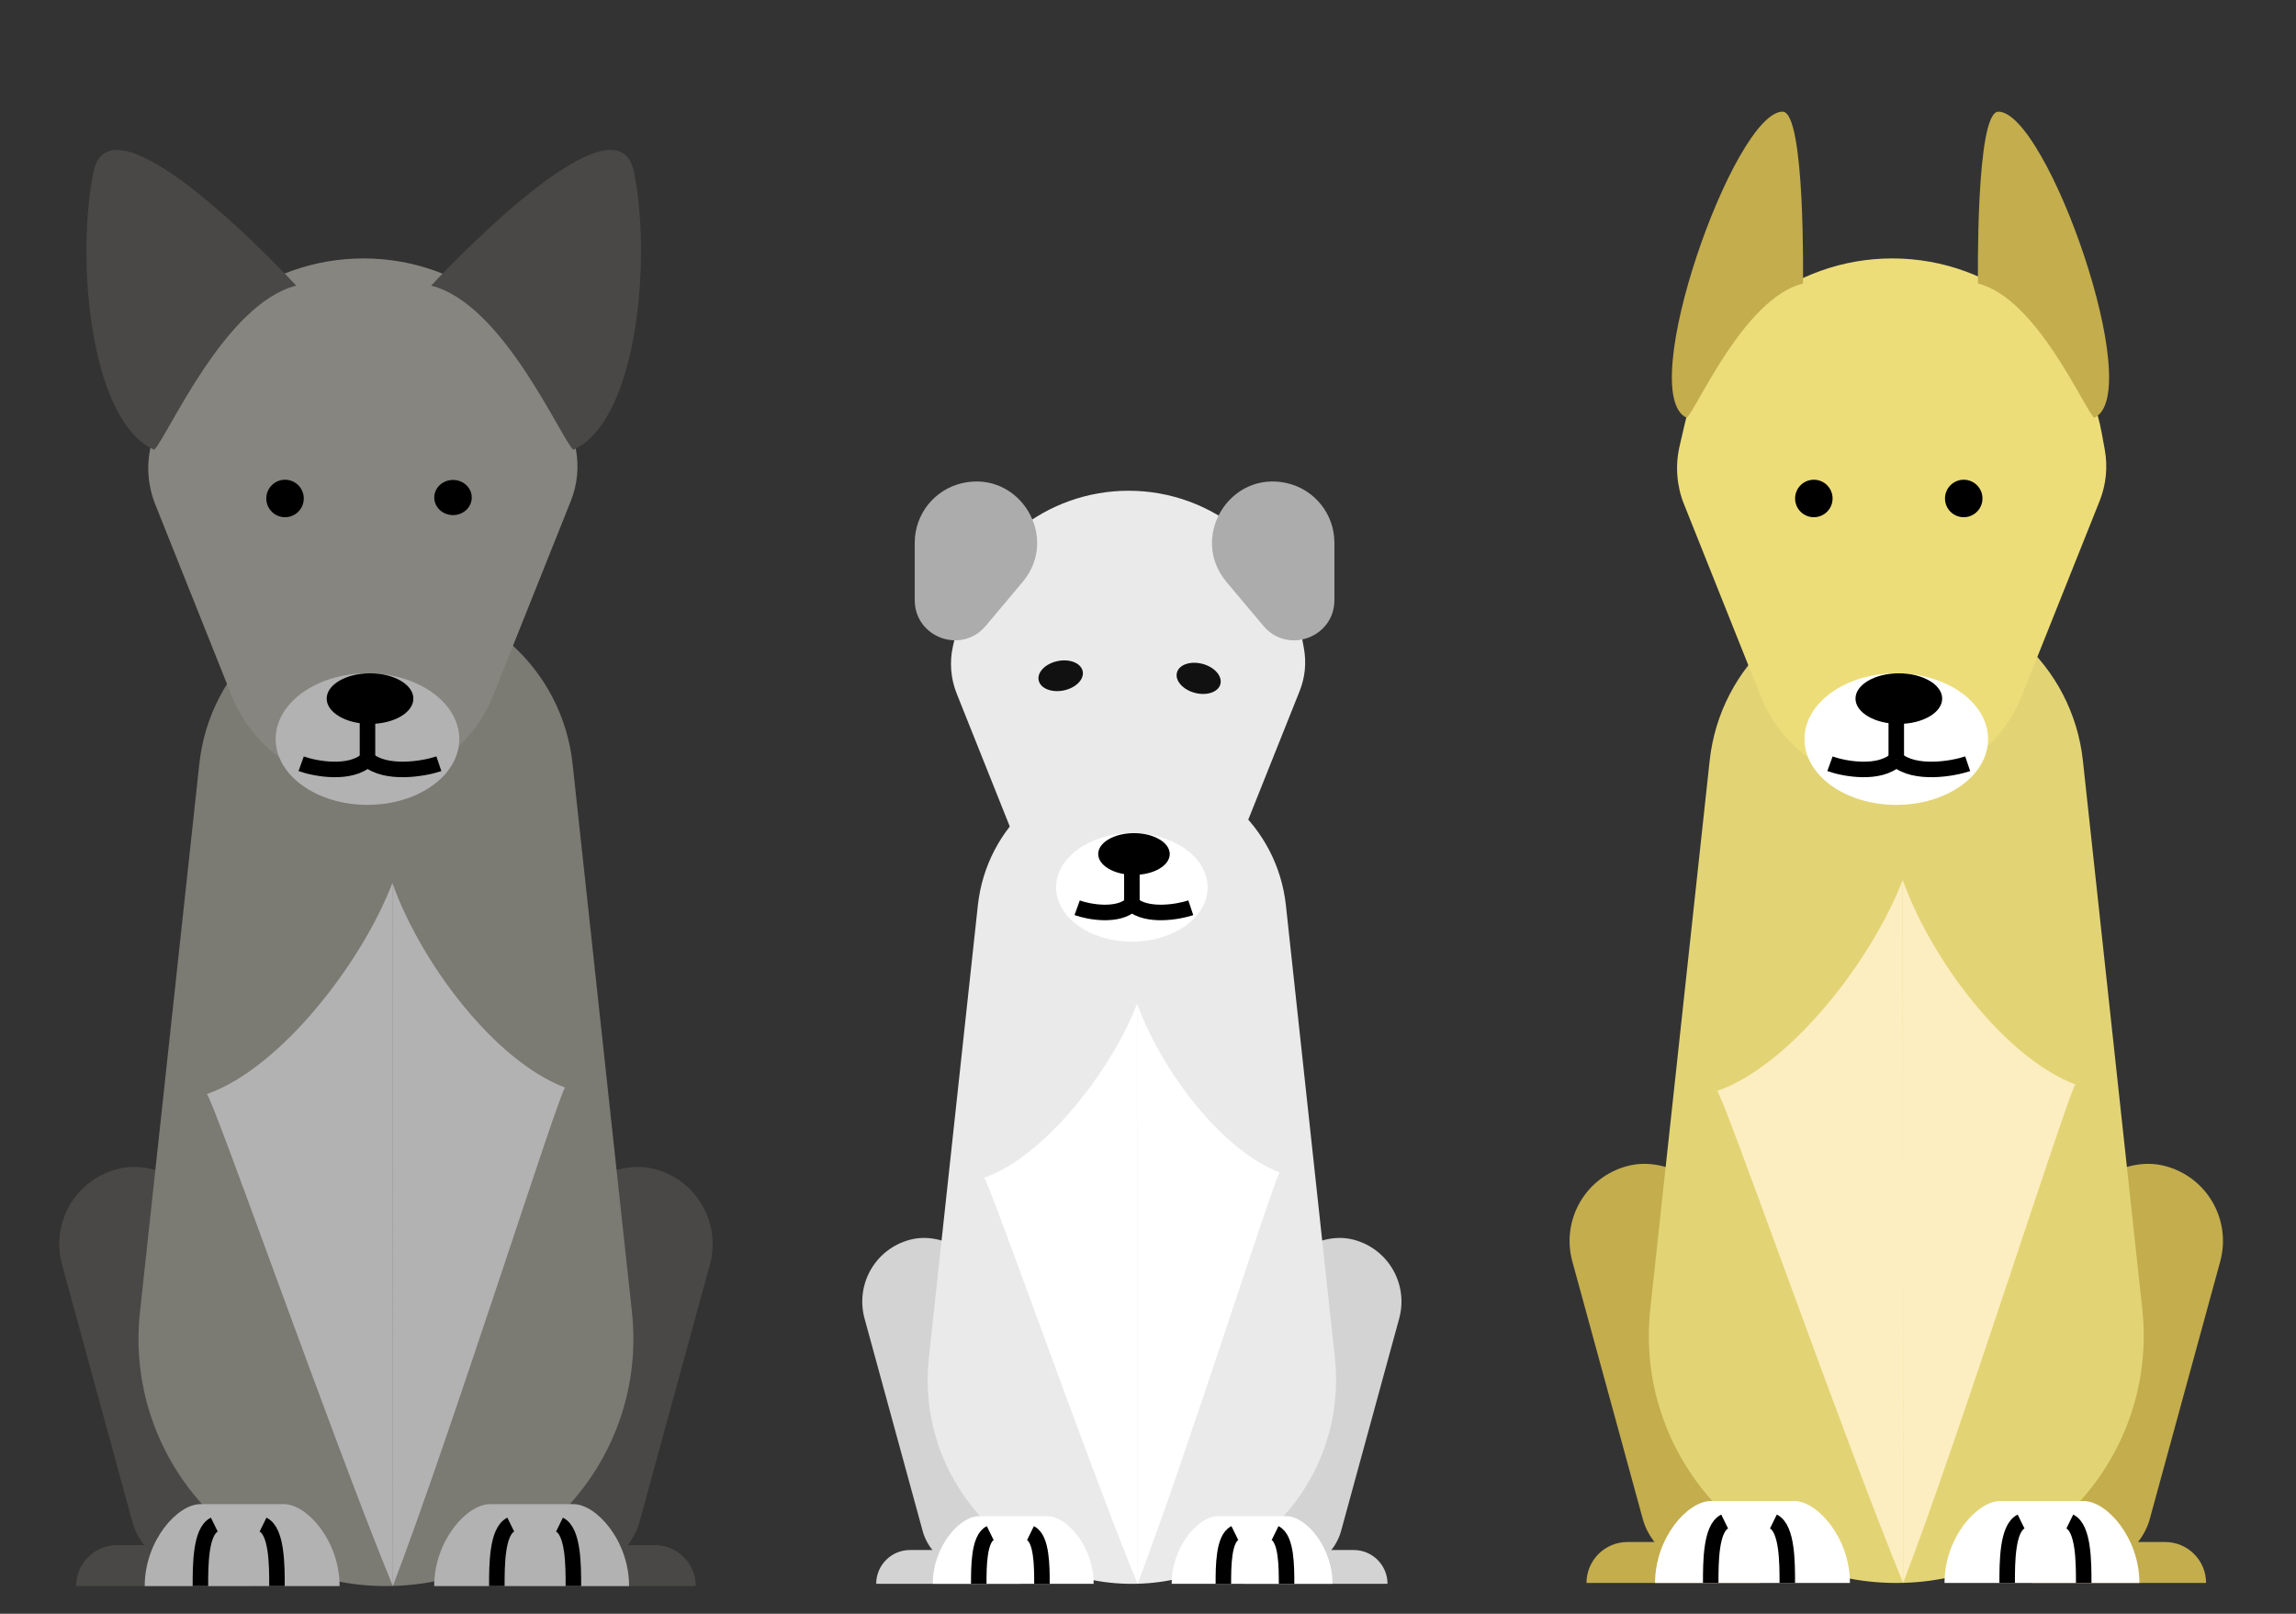 <svg width="148" height="104" viewBox="0 0 148 104" fill="none" xmlns="http://www.w3.org/2000/svg">
<rect x="0" y="0" width="148" height="104" fill="#333333" stroke="none"/>
<path d="M102.265 102.014C102.265 100.557 103.446 99.375 104.904 99.375H113.481V102.014H102.265Z" fill="#C3AD4D"/>
<rect width="10.108" height="27.328" rx="5.054" transform="matrix(0.967 -0.254 0.264 0.965 100.021 76.427)" fill="#C3AD4D"/>
<path d="M142.204 102.014C142.204 100.557 141.022 99.375 139.564 99.375H130.988V102.014H142.204Z" fill="#C3AD4D"/>
<rect width="10.107" height="27.325" rx="5.053" transform="matrix(-0.967 -0.254 -0.264 0.965 144.447 76.427)" fill="#C3AD4D"/>
<path d="M110.205 49.019C110.87 42.877 116.056 38.223 122.234 38.223C128.412 38.223 133.598 42.877 134.263 49.019L138.09 84.348C139.112 93.781 131.722 102.014 122.234 102.014C112.746 102.014 105.356 93.781 106.378 84.348L110.205 49.019Z" fill="#E2D475"/>
<path d="M110.684 70.311C115.482 68.626 120.716 61.78 122.647 56.7L122.678 102.014C118.86 92.761 110.952 70.206 110.684 70.311Z" fill="#FCEEC0"/>
<path d="M133.785 69.891C129.252 68.183 124.471 61.847 122.647 56.7L122.679 102.014C126.286 92.639 133.532 69.784 133.785 69.891Z" fill="#FCEEC0"/>
<path d="M115.658 96.735H110.274C108.787 96.735 106.685 99.099 106.685 102.014H119.247C119.247 99.099 117.144 96.735 115.658 96.735Z" fill="white"/>
<path d="M110.273 102.014C110.273 100.695 110.273 98.495 111.171 98.055" stroke="black"/>
<path d="M115.209 102.014C115.209 100.695 115.209 98.495 114.312 98.055" stroke="black"/>
<path d="M134.317 96.735H128.933C127.446 96.735 125.344 99.099 125.344 102.014H137.906C137.906 99.099 135.804 96.735 134.317 96.735Z" fill="white"/>
<path d="M129.382 102.014C129.382 100.695 129.382 98.495 130.279 98.055" stroke="black"/>
<path d="M134.316 102.014C134.316 100.695 134.316 98.495 133.419 98.055" stroke="black"/>
<path d="M108.603 27.296C110.039 21.067 115.585 16.654 121.977 16.654C128.601 16.654 134.28 21.385 135.476 27.9L135.672 28.969C135.877 30.084 135.762 31.233 135.342 32.285L130.315 44.869C128.94 48.309 125.609 50.565 121.905 50.565C118.2 50.565 114.869 48.309 113.495 44.869L108.55 32.491C108.077 31.308 107.977 30.01 108.263 28.769L108.603 27.296Z" fill="#ECDD79"/>
<path d="M114.906 7.197C116.385 7.197 116.221 18.27 116.221 18.27C112.445 19.213 109.438 26.23 108.731 26.925C105.333 25.416 111.782 7.197 114.906 7.197Z" fill="#C3AD4D"/>
<path d="M128.815 7.197C127.336 7.197 127.5 18.27 127.5 18.27C131.276 19.213 134.283 26.23 134.989 26.925C138.388 25.416 131.938 7.197 128.815 7.197Z" fill="#C3AD4D"/>
<ellipse cx="122.234" cy="47.631" rx="5.918" ry="4.239" fill="white"/>
<path d="M122.234 46.326V48.935" stroke="black"/>
<path d="M117.96 49.22C118.879 49.552 121.131 49.96 122.234 48.935" stroke="black"/>
<path d="M126.837 49.22C125.847 49.552 123.422 49.96 122.234 48.935" stroke="black"/>
<ellipse cx="122.399" cy="45.022" rx="2.794" ry="1.63" fill="black"/>
<ellipse cx="126.582" cy="32.124" rx="1.208" ry="1.208" fill="black"/>
<ellipse cx="116.92" cy="32.124" rx="1.208" ry="1.208" fill="black"/>
<path d="M4.909 102.215C4.909 100.757 6.091 99.575 7.549 99.575H16.125V102.215H4.909Z" fill="#494846"/>
<rect width="10.108" height="27.328" rx="5.054" transform="matrix(0.967 -0.254 0.264 0.965 2.666 76.627)" fill="#494846"/>
<path d="M44.849 102.215C44.849 100.757 43.667 99.575 42.209 99.575H33.632V102.215H44.849Z" fill="#494846"/>
<rect width="10.107" height="27.325" rx="5.053" transform="matrix(-0.967 -0.254 -0.264 0.965 47.092 76.627)" fill="#494846"/>
<path d="M12.849 49.219C13.515 43.077 18.701 38.423 24.879 38.423C31.057 38.423 36.242 43.077 36.908 49.219L40.735 84.548C41.757 93.981 34.367 102.215 24.879 102.215C15.39 102.215 8 93.981 9.022 84.548L12.849 49.219Z" fill="#7B7A73"/>
<path d="M13.328 70.511C18.127 68.826 23.361 61.98 25.291 56.901L25.323 102.215C21.505 92.961 13.597 70.406 13.328 70.511Z" fill="#B2B2B2"/>
<path d="M36.43 70.091C31.896 68.384 27.115 62.047 25.292 56.901L25.323 102.215C28.93 92.839 36.176 69.984 36.43 70.091Z" fill="#B2B2B2"/>
<path d="M18.302 96.935H12.918C11.432 96.935 9.329 99.299 9.329 102.215H21.891C21.891 99.299 19.789 96.935 18.302 96.935Z" fill="#B2B2B2"/>
<path d="M12.918 102.215C12.918 100.895 12.918 98.695 13.815 98.255" stroke="black"/>
<path d="M17.854 102.215C17.854 100.895 17.854 98.695 16.956 98.255" stroke="black"/>
<path d="M36.961 96.935H31.578C30.091 96.935 27.988 99.299 27.988 102.215H40.551C40.551 99.299 38.448 96.935 36.961 96.935Z" fill="#B2B2B2"/>
<path d="M32.026 102.215C32.026 100.895 32.026 98.695 32.924 98.255" stroke="black"/>
<path d="M36.961 102.215C36.961 100.895 36.961 98.695 36.064 98.255" stroke="black"/>
<path d="M10.056 27.296C11.492 21.067 17.038 16.654 23.43 16.654C30.054 16.654 35.733 21.385 36.929 27.9L37.125 28.97C37.33 30.084 37.215 31.233 36.795 32.285L31.768 44.869C30.393 48.309 27.062 50.566 23.358 50.566C19.653 50.566 16.322 48.309 14.948 44.869L10.003 32.491C9.531 31.309 9.431 30.01 9.717 28.769L10.056 27.296Z" fill="#86857F"/>
<ellipse cx="23.687" cy="47.631" rx="5.918" ry="4.239" fill="#B2B2B2"/>
<path d="M23.688 46.327V48.935" stroke="black"/>
<path d="M19.413 49.22C20.332 49.552 22.584 49.96 23.687 48.935" stroke="black"/>
<path d="M28.29 49.22C27.3 49.552 24.875 49.96 23.687 48.935" stroke="black"/>
<ellipse cx="23.852" cy="45.022" rx="2.794" ry="1.63" fill="black"/>
<ellipse cx="18.373" cy="32.124" rx="1.208" ry="1.208" fill="black"/>
<path d="M30.409 32.062C30.409 32.688 29.868 33.196 29.201 33.196C28.534 33.196 27.993 32.688 27.993 32.062C27.993 31.436 28.534 30.929 29.201 30.929C29.868 30.929 30.409 31.436 30.409 32.062Z" fill="black"/>
<path d="M6.034 11.055C7.188 5.486 19.098 18.409 19.098 18.409C14.481 19.561 10.805 28.136 9.941 28.984C5.785 27.141 4.88 16.624 6.034 11.055Z" fill="#494846"/>
<path d="M40.858 11.055C39.703 5.486 27.793 18.409 27.793 18.409C32.41 19.561 36.087 28.136 36.951 28.984C41.106 27.141 42.012 16.624 40.858 11.055Z" fill="#494846"/>
<path d="M56.48 102.069C56.48 100.866 57.456 99.891 58.659 99.891H65.737V102.069H56.48Z" fill="#D3D3D3"/>
<rect width="8.341" height="22.552" rx="4.171" transform="matrix(0.967 -0.254 0.264 0.965 54.629 80.953)" fill="#D3D3D3"/>
<path d="M89.439 102.069C89.439 100.866 88.464 99.891 87.261 99.891H80.183V102.069H89.439Z" fill="#D3D3D3"/>
<rect width="8.34" height="22.55" rx="4.17" transform="matrix(-0.967 -0.254 -0.264 0.965 91.291 80.953)" fill="#D3D3D3"/>
<path d="M63.034 58.336C63.583 53.267 67.862 49.426 72.961 49.426C78.059 49.426 82.338 53.267 82.888 58.336L86.046 87.49C86.889 95.275 80.791 102.07 72.961 102.07C65.13 102.07 59.032 95.275 59.875 87.49L63.034 58.336Z" fill="#EAEAEA"/>
<path d="M63.429 75.907C67.389 74.516 71.708 68.867 73.301 64.675L73.327 102.07C70.177 94.433 63.65 75.82 63.429 75.907Z" fill="white"/>
<path d="M82.493 75.56C78.752 74.151 74.807 68.922 73.302 64.675L73.328 102.07C76.304 94.333 82.284 75.472 82.493 75.56Z" fill="white"/>
<path d="M67.534 97.713H63.091C61.864 97.713 60.129 99.663 60.129 102.07H70.496C70.496 99.663 68.761 97.713 67.534 97.713Z" fill="white"/>
<path d="M63.091 102.07C63.091 100.98 63.091 99.165 63.831 98.802" stroke="black"/>
<path d="M67.164 102.07C67.164 100.98 67.164 99.165 66.424 98.802" stroke="black"/>
<path d="M82.931 97.713H78.488C77.261 97.713 75.526 99.663 75.526 102.07H85.893C85.893 99.663 84.158 97.713 82.931 97.713Z" fill="white"/>
<path d="M78.858 102.07C78.858 100.98 78.858 99.165 79.599 98.802" stroke="black"/>
<path d="M82.932 102.07C82.932 100.98 82.932 99.165 82.191 98.802" stroke="black"/>
<path d="M61.712 40.409C62.897 35.268 67.474 31.626 72.749 31.626C78.215 31.626 82.902 35.531 83.889 40.907L84.051 41.79C84.219 42.709 84.125 43.658 83.778 44.526L79.629 54.911C78.495 57.75 75.746 59.612 72.689 59.612C69.632 59.612 66.883 57.75 65.749 54.911L61.668 44.696C61.278 43.72 61.196 42.648 61.432 41.624L61.712 40.409Z" fill="#EAEAEA"/>
<ellipse cx="72.961" cy="57.19" rx="4.883" ry="3.498" fill="white"/>
<path d="M72.961 56.114V58.267" stroke="black"/>
<path d="M69.434 58.501C70.192 58.775 72.05 59.112 72.961 58.266" stroke="black"/>
<path d="M76.759 58.501C75.942 58.775 73.941 59.112 72.96 58.266" stroke="black"/>
<ellipse cx="73.096" cy="55.037" rx="2.306" ry="1.345" fill="black"/>
<path d="M86.016 38.671V34.975C86.016 33.135 84.742 31.54 82.947 31.133C79.266 30.3 76.633 34.621 79.063 37.51L81.442 40.339C82.998 42.188 86.016 41.088 86.016 38.671Z" fill="#ACACAC"/>
<path d="M58.964 38.671V34.975C58.964 33.135 60.238 31.54 62.033 31.133C65.714 30.3 68.346 34.621 65.916 37.51L63.537 40.339C61.981 42.188 58.964 41.088 58.964 38.671Z" fill="#ACACAC"/>
<ellipse cx="68.371" cy="43.549" rx="1.449" ry="0.966" transform="rotate(-11.61 68.371 43.549)" fill="#111111"/>
<ellipse cx="77.266" cy="43.717" rx="1.449" ry="0.966" transform="rotate(14.857 77.266 43.717)" fill="#111111"/>
</svg>

